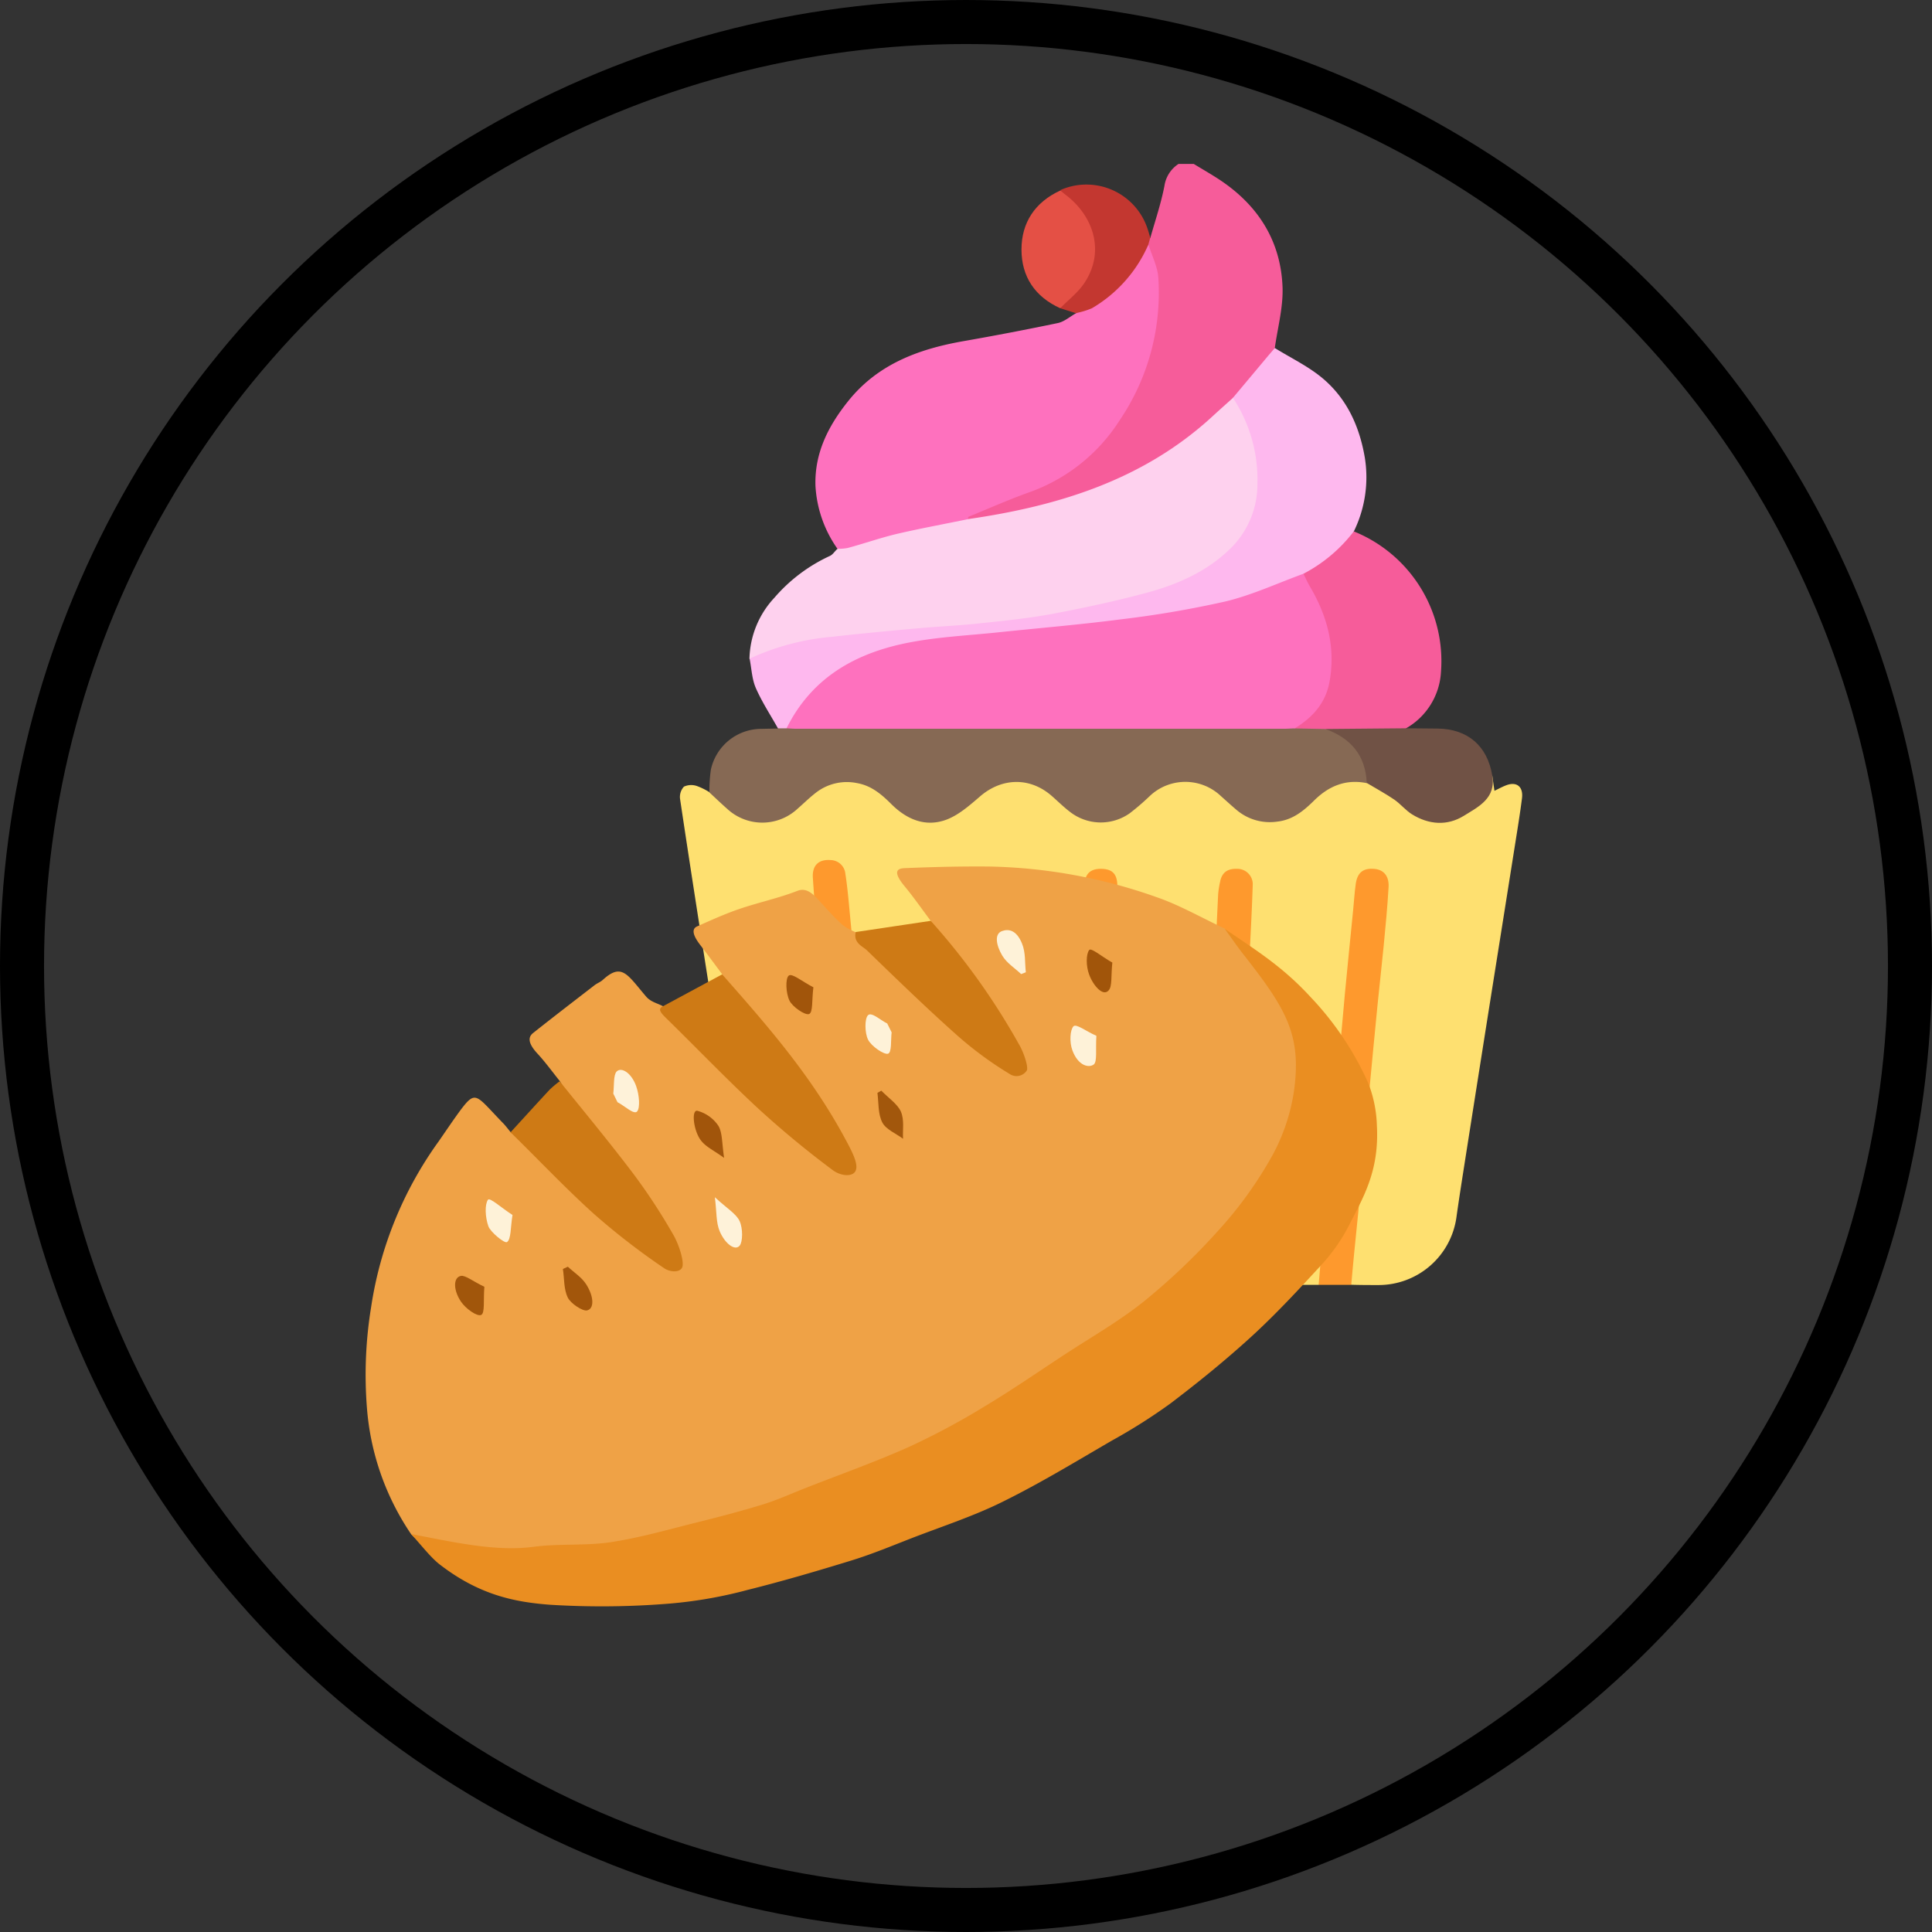 <svg xmlns="http://www.w3.org/2000/svg" viewBox="0 0 394.88 394.88"><rect x="0" y="0" width="394.88" height="394.88" fill="#333333" stroke="none"/><defs><style>.cls-1{fill:none;stroke:#000;stroke-miterlimit:10;stroke-width:9px;}.cls-2{fill:#f65c9a;}.cls-3{fill:#fee070;}.cls-4{fill:#fed1ee;}.cls-5{fill:#fe71be;}.cls-6{fill:#866954;}.cls-7{fill:#feb8ee;}.cls-8{fill:#fe992d;}.cls-9{fill:#705245;}.cls-10{fill:#e45045;}.cls-11{fill:#c33730;}.cls-12{fill:#efa246;}.cls-13{fill:#ea8e21;}.cls-14{fill:#ce7a15;}.cls-15{fill:#a1560b;}.cls-16{fill:#fef2d8;}.cls-17{fill:#a1550b;}.cls-18{fill:#a2570c;}.cls-19{fill:#a2560b;}.cls-20{fill:#fef2d9;}.cls-21{fill:#a1550a;}</style></defs><g id="Capa_2" data-name="Capa 2"><g id="Modelo-1-Logo-LaMeriendita"><circle class="cls-1" cx="197.44" cy="197.44" r="192.94"/><g id="Muestra2CupCake"><path class="cls-2" d="M235.11,48.64c1-3.55,2.18-7,2.89-10.65a6.47,6.47,0,0,1,2.87-4.48H244c1.94,1.19,3.94,2.31,5.82,3.6,7.59,5.22,12,12.43,12.32,21.66.13,4.09-1,8.22-1.58,12.33-1.1,2.8-3.31,4.79-5.18,7a32.56,32.56,0,0,0-3.2,3.64,78.71,78.71,0,0,1-27.3,18.18,125.87,125.87,0,0,1-24.59,6.42,4.24,4.24,0,0,1-2.42,0c-.49-.29-.6-.65-.13-1a7.51,7.51,0,0,1,2.2-1.08c4.65-1.81,9.27-3.71,13.83-5.74,7.31-3.25,12.43-8.9,16.27-15.71a46.67,46.67,0,0,0,6.24-23.48,23,23,0,0,0-1.86-9.12A1.44,1.44,0,0,1,235.11,48.64Z"/><path class="cls-3" d="M305,158.5l.45,3.13c.82-.39,1.59-.82,2.41-1.13,2.13-.81,3.51.29,3.22,2.64-.4,3.17-.92,6.33-1.42,9.48q-2.39,15.09-4.79,30.16-2.65,16.72-5.28,33.46c-.64,4.11-1.3,8.22-1.88,12.34a16.07,16.07,0,0,1-15.94,14.07c-1.86,0-3.73,0-5.59-.06-1.08-2-.21-4.1,0-6.11,1.09-12.46,2.29-24.91,3.46-37.36,1.1-11.71,2.14-23.43,3.35-35.13a11.33,11.33,0,0,0,0-3.34,2.6,2.6,0,0,0-5.07-.37,10.29,10.29,0,0,0-.46,2.19c-.87,10.24-1.91,20.46-2.85,30.69q-1.15,12.79-2.39,25.58c-.68,7.11-1.31,14.23-2,21.34a3.88,3.88,0,0,1-.69,2.53l-17.07,0c-1.17-1.94-.78-4.11-.53-6.1.55-4.38.46-8.78.65-13.16q.54-12.5,1.11-25c.34-7.73.58-15.47,1.13-23.19.29-4,.28-8,.57-12a7,7,0,0,0-.21-2.66,2.53,2.53,0,0,0-2.44-2,2.38,2.38,0,0,0-2.51,1.81,9.83,9.83,0,0,0-.55,3.07c0,8.27-.65,16.52-1,24.77-.35,7.88-.57,15.77-1.17,23.64-.27,3.56-.36,7.15-.44,10.71-.12,5.06-.73,10.1-.59,15.18a8,8,0,0,1-1.06,4.93l-17.07,0c-1-1.23-.69-2.7-.69-4.08q0-37.24,0-74.49a19.77,19.77,0,0,0-.13-3.35,2.34,2.34,0,0,0-2.61-2.2,2.32,2.32,0,0,0-2.39,2.19,19.78,19.78,0,0,0-.14,3.35q0,37.24,0,74.49c0,1.38.33,2.85-.68,4.08H204.58c-1.12-2.37-1-4.95-1.07-7.43-.53-12.58-1.19-25.15-1.71-37.73-.34-8-.89-16.06-1-24.11-.07-3.72-.55-7.43-.47-11.17a4.83,4.83,0,0,0-.47-2.17,2.43,2.43,0,0,0-2.25-1.56,2.54,2.54,0,0,0-2.52,1.51,4.35,4.35,0,0,0-.44,2.4c.62,7.35.59,14.73,1.16,22.09.29,3.79.35,7.6.48,11.39.29,8.26.8,16.52,1.08,24.78.2,6.25.68,12.5.81,18.75,0,1.1.19,2.26-.62,3.21H180.83a2.92,2.92,0,0,1-1-2.16q-1.32-14.56-2.71-29.13c-1-10.6-2-21.2-3-31.8-.53-5.48-1-11-1.49-16.46a21.66,21.66,0,0,0-.68-4.41,2.53,2.53,0,0,0-2.88-1.94,2.38,2.38,0,0,0-2.18,2.43c-.29,2.32.22,4.61.43,6.9q1.42,15.45,2.89,30.91c1,10.46,2,20.91,2.91,31.36.34,3.78.65,7.57,1.1,11.34.13,1,.35,2.08-.44,3-4.61.14-9.22.45-13.46-2.09a16.09,16.09,0,0,1-8-11.75q-3.62-22.67-7.13-45.35C143.08,190,141,176.68,139,163.32a3.1,3.1,0,0,1,.79-2.54,3.57,3.57,0,0,1,2.64-.13,13.26,13.26,0,0,1,2.59,1.28c1.57.46,2.63,1.65,3.78,2.68,4.24,3.8,9.71,3.88,13.95.09a43,43,0,0,1,4.3-3.56,11,11,0,0,1,12.4.09c1.6,1.11,2.89,2.57,4.42,3.76,4.4,3.44,9.17,3.34,13.42-.29.91-.78,1.86-1.49,2.74-2.29a11,11,0,0,1,15.39-.08c.78.69,1.49,1.46,2.31,2.11,5.41,4.27,10.4,4.08,15.38-.69a15.13,15.13,0,0,1,5.88-3.93,10.74,10.74,0,0,1,10.64,2.25c1,.8,2,1.57,2.91,2.43,4.41,4,10.07,4,14.45-.18,2.13-2,4.28-3.92,7.21-4.7a9,9,0,0,1,5.28,0,12.69,12.69,0,0,1,6.57,4c5.58,5.73,11.89,4.88,17.31-.7a3.67,3.67,0,0,0,1-2.42C304.36,159.76,304.17,158.93,305,158.5Z"/><path class="cls-4" d="M198,106.08c18.39-2.67,35.68-8,49.75-20.92,1.42-1.31,2.87-2.59,4.3-3.88,1.88,1,2.51,3,3.21,4.69,2.91,7.23,3.82,14.55.2,21.86-2.33,4.7-6.38,7.63-10.85,10-8.51,4.45-17.79,6.44-27.15,8C204.24,128,190.94,129,177.64,130c-7.67.57-15.29,1.55-22.52,4.44a2.52,2.52,0,0,1-1.94.24,18.85,18.85,0,0,1,5.09-12.5,33.33,33.33,0,0,1,11.32-8.54c.61-.26,1-.94,1.53-1.42,7.82-3.32,16.11-4.73,24.4-6.14C196.36,105.92,197.14,106.16,198,106.08Z"/><path class="cls-5" d="M198,106.08c-4.84,1-9.7,1.89-14.51,3-3.45.81-6.81,2-10.23,2.92a10.29,10.29,0,0,1-2.09.17,24.66,24.66,0,0,1-4.5-12.9c-.2-6.69,2.63-12.22,6.7-17.3,6.07-7.58,14.43-10.64,23.59-12.25q9.66-1.69,19.25-3.69c1.32-.28,2.48-1.32,3.71-2,1.51-1,3.29-1.52,4.81-2.59a27.91,27.91,0,0,0,8.24-9.19c.46-.83.79-1.78,1.79-2.18.71,2.29,1.9,4.55,2,6.87a46.46,46.46,0,0,1-8,29.09,36.22,36.22,0,0,1-18.35,14.57c-4.18,1.5-8.27,3.3-12.39,5-.07,0-.17.08-.17.11A2.85,2.85,0,0,0,198,106.08Z"/><path class="cls-6" d="M279.37,160.07c-4.25-.88-7.75.56-10.74,3.51-2.15,2.12-4.38,4-7.59,4.35a10.49,10.49,0,0,1-8.3-2.39c-1.08-.91-2.12-1.87-3.18-2.81a10.56,10.56,0,0,0-14.59,0,49.53,49.53,0,0,1-4.06,3.49,10.25,10.25,0,0,1-12.29-.34c-1.3-1-2.46-2.16-3.7-3.24-4.43-3.85-10.17-3.7-14.61.14-2.12,1.82-4.36,3.81-6.9,4.76-4.21,1.55-8,0-11.17-3.13-2-2-4.12-3.85-7.11-4.36a10.3,10.3,0,0,0-8.41,2c-1.29,1-2.46,2.16-3.7,3.24a10.56,10.56,0,0,1-14.42,0c-1.23-1.08-2.41-2.22-3.61-3.33a31,31,0,0,1,.3-4.63,10.58,10.58,0,0,1,10.36-8.36l3.32-.07a3,3,0,0,1,2.09-.54c.6,0,1.19-.09,1.79-.08q50.72,0,101.42,0c2,.24,4.07-.17,6.09.19a11.68,11.68,0,0,1,9.28,9.1A2.47,2.47,0,0,1,279.37,160.07Z"/><path class="cls-7" d="M160.75,148.86H159c-1.53-2.74-3.27-5.38-4.52-8.24-.8-1.83-.87-4-1.27-6a50.5,50.5,0,0,1,16.88-4.47c5.95-.67,11.91-1.23,17.88-1.76,4.13-.38,8.28-.53,12.4-1,4.85-.5,9.72-1,14.51-1.88,6.61-1.25,13.2-2.65,19.69-4.41,6.27-1.71,12.21-4.36,16.93-9A18.35,18.35,0,0,0,257,99a30.38,30.38,0,0,0-5-17.69q3.57-4.25,7.12-8.5l1.44-1.68c3.32,2.07,6.95,3.78,9.89,6.29,4.89,4.17,7.43,9.78,8.51,16.15a25.21,25.21,0,0,1-2.26,15.07c-1,2.88-3.46,4.54-5.64,6.38a29.3,29.3,0,0,1-4.72,2.93c-5.16,3-10.84,4.55-16.56,5.93-10.59,2.56-21.41,3.65-32.22,4.77s-21.72,1.15-32.38,3.46c-8.37,1.82-15.76,5.34-21.07,12.42C163,146,162.56,147.94,160.75,148.86Z"/><path class="cls-2" d="M266.41,117.27a31,31,0,0,0,10.29-8.66,28.6,28.6,0,0,1,17.82,28.75,14.17,14.17,0,0,1-7.12,11.49,2.14,2.14,0,0,1-2,.8c-4.86-.06-9.75.51-14.56-.65l-6.26-.12c0-.74.55-1,1-1.34,5.15-3.64,6.51-8.84,5.85-14.73a28,28,0,0,0-4.57-13.13C266.44,119,265.73,118.25,266.41,117.27Z"/><path class="cls-8" d="M173.77,262.58q-1.1-11.17-2.18-22.37c-.5-5.4-.94-10.8-1.44-16.19-.54-5.77-1.13-11.52-1.68-17.28-.3-3.1-.6-6.21-.87-9.31-.51-6-1.07-12-1.46-18-.17-2.6,1.22-3.83,3.64-3.64a3.08,3.08,0,0,1,3,2.77c.41,2.64.65,5.3.9,8q1.37,14.29,2.67,28.59c.65,7.17,1.2,14.35,1.87,21.52s1.43,14.17,2.14,21.26c.16,1.55.3,3.1.45,4.65Z"/><path class="cls-8" d="M269.52,262.61c.41-4.88.81-9.76,1.23-14.63q.47-5.53,1-11.08c.55-5.9,1.15-11.8,1.7-17.71.5-5.39.93-10.79,1.44-16.18.53-5.61,1.11-11.21,1.66-16.81.19-1.85.29-3.7.55-5.54.34-2.35,1.54-3.26,3.79-3.07,1.91.16,3.05,1.45,2.92,3.73-.23,4-.61,8-1,12s-.83,7.81-1.22,11.72q-.89,9-1.72,17.93c-.51,5.54-.93,11.08-1.45,16.62s-1.12,11.21-1.67,16.82c-.21,2.06-.38,4.13-.57,6.2Z"/><path class="cls-8" d="M197.52,262.55c-.18-6-.32-12-.56-18.07-.25-6.46-.58-12.91-.88-19.37l-.9-19.59q-.44-9.69-.9-19.37c-.08-1.63-.36-3.26-.36-4.88,0-2.15,1.24-3.55,3.07-3.68,2.22-.17,3.43.77,3.91,3a5.88,5.88,0,0,1,.1,1.11c.18,5.28.3,10.56.52,15.83.42,9.95.89,19.9,1.34,29.84q.44,9.57.89,19.15c.26,5.34.56,10.68.83,16Z"/><path class="cls-8" d="M245.39,262.57c.41-7.7.84-15.41,1.24-23.12q.27-5.22.47-10.46c.19-5.28.3-10.55.51-15.83q.64-15.14,1.36-30.27a18.09,18.09,0,0,1,.4-2.64c.36-1.9,1.48-2.74,3.5-2.67a3.15,3.15,0,0,1,3.18,3.07c-.16,5.34-.46,10.68-.72,16,0,.52-.09,1-.11,1.55-.17,5.28-.3,10.56-.52,15.83-.41,9.94-.88,19.89-1.34,29.83q-.44,9.35-.91,18.69Z"/><path class="cls-8" d="M221.65,262.59q0-40.69,0-81.4c0-2.54,1.14-3.66,3.48-3.61s3.25,1.15,3.25,3.62q0,40.7,0,81.4Z"/><path class="cls-9" d="M270.87,149l16.53-.15,6.46.06C300,149,304,152.45,305,158.5c.82,4.66-2.83,6.39-5.79,8.23-3.41,2.12-7.15,1.83-10.58-.27-1.31-.81-2.33-2.09-3.61-3-1.83-1.24-3.77-2.3-5.67-3.43C279.11,154.41,276.09,150.85,270.87,149Z"/><path class="cls-10" d="M216.7,63c-5.19-2.35-7.92-6.48-7.92-12s2.78-9.69,7.93-12.06c5,1.77,9.73,10.11,6.71,16.82C222,58.91,220.09,61.68,216.7,63Z"/><path class="cls-11" d="M216.7,63c1.69-1.74,3.71-3.26,5-5.26,4.26-6.5,1.67-13.77-4-18a9.91,9.91,0,0,1-1-.88,13.16,13.16,0,0,1,17.82,7.81c.21.62.39,1.27.58,1.9l-.4,1.45A28,28,0,0,1,223.18,63a16.19,16.19,0,0,1-3.31,1Z"/><path class="cls-5" d="M266.41,117.27c.43.85.81,1.73,1.29,2.55,3.55,6,5.29,12.36,4.07,19.37-.77,4.46-3.45,7.44-7.16,9.69-.67,0-1.34.07-2,.07H162.76c-.67,0-1.34-.06-2-.09,5.35-10.77,14.76-15.73,26-17.71,5.6-1,11.31-1.29,17-1.88,8.47-.89,16.95-1.59,25.39-2.69a208.55,208.55,0,0,0,21.41-3.67C256,121.59,261.13,119.19,266.41,117.27Z"/></g><g id="PanDeJamón"><g id="PanLargo"><path class="cls-12" d="M190.23,188.21c-1.75-2.33-3.45-4.78-5.28-7-2.74-3.27-1.36-3.71-.07-3.77,5.75-.24,11.54-.39,17.4-.33a108.11,108.11,0,0,1,34.34,6.34c4.45,1.54,9.15,4.21,13.74,6.36a79,79,0,0,1,6.65,7.79c7.35,10,9.75,16.95,8.51,25.92-1,7.13-3.83,12.21-6.75,17.13a83.55,83.55,0,0,1-14.87,17.91,170.77,170.77,0,0,1-16,13.2,233.33,233.33,0,0,1-33.27,20.67c-10.22,5.22-21.08,9.19-31.78,13.46a175.19,175.19,0,0,1-21.69,6.84c-7.09,1.81-14.11,3.92-22,3.94-3.49,0-6.78.51-10.17.78-6.75.52-14.09-.87-21.4-2.14A5.23,5.23,0,0,1,84,313.53,53.24,53.24,0,0,1,75,287.79a85.8,85.8,0,0,1,.85-20.61,77.48,77.48,0,0,1,13.82-33.91c1.51-2.17,3-4.41,4.54-6.49,3.11-4.09,3.09-2.9,8.67,2.84.52.54,1,1.21,1.52,1.81,3.86,2.32,7.43,6.61,11.11,10.18,5.84,5.66,11.71,11.25,17.68,15.37,2.07,1.42,4.9,3.57,5.59,1.08s-1.69-6.12-3.53-8.94a185.86,185.86,0,0,0-15.65-20.92,42.94,42.94,0,0,1-5.16-7.21c-1.54-1.91-3-3.94-4.62-5.68-1.93-2.1-1.9-3.34-.89-4.15,4.17-3.31,8.39-6.55,12.6-9.8.53-.41,1.17-.62,1.67-1.08,3.92-3.57,5-1.11,8.87,3.42,1,1.14,2.33,1.34,3.51,2a4.79,4.79,0,0,0,1,1.86c10.95,10.95,21.76,22.81,33.19,30.45a9.41,9.41,0,0,0,2.23,1.2c2.18.64,2.8-.92,1.27-4.08-1.94-4-3.88-8.16-6.63-11.63-5.62-7.05-10.9-14.77-16.84-21.18a11.55,11.55,0,0,1-2.15-3.14c-1.5-2-3-4.06-4.5-6s-1.89-3.31-.64-3.85c2.85-1.26,5.67-2.55,8.64-3.56,3.88-1.32,8-2.2,11.78-3.67,1.38-.54,2.57-.15,4.28,1.74s3.25,3.62,4.92,5.14a11.36,11.36,0,0,0,2.85,1.58c3.31,4.62,7.08,7.53,10.66,11.1,5.71,5.71,11.5,11.19,17.43,15.2a23,23,0,0,0,2.54,1.59c1.44.71,2.87,1.25,3.42-.17s-.62-3.71-1.7-5.55A203.25,203.25,0,0,0,192.91,192,18.3,18.3,0,0,1,190.23,188.21Z"/><path class="cls-13" d="M84,313.53c8.61,1.65,17.31,3.66,25.06,2.62,5.09-.68,10.67-.18,15.73-.94,5.92-.89,11.53-2.52,17.23-3.94,4.67-1.16,9.33-2.37,13.89-3.77,2.93-.9,5.69-2.17,8.52-3.28,7-2.76,14.19-5.3,21.07-8.36a146.81,146.81,0,0,0,15.42-8.21c5.65-3.37,11.09-7.13,16.61-10.75s11-6.72,16.14-10.8a133.33,133.33,0,0,0,15.12-14.35,81.37,81.37,0,0,0,10.69-14.57,39.57,39.57,0,0,0,5.05-14.56c1.46-11.28-1.74-16.54-10.48-27.67-1.27-1.62-2.47-3.39-3.71-5.09,5.82,4,11.6,7.49,17.4,13.79a62.63,62.63,0,0,1,11.95,17.8,26,26,0,0,1,1.73,8.58c.52,9.43-2.87,14.84-5.81,20.63a36.27,36.27,0,0,1-5.65,8c-4.6,5-9.24,10-14.16,14.5-5.33,4.87-10.89,9.38-16.57,13.69a115.1,115.1,0,0,1-11.92,7.56c-7.33,4.26-14.59,8.68-22.19,12.44-6,3-12.5,5.1-18.8,7.54-4.08,1.59-8.12,3.27-12.34,4.57-7,2.15-14,4.21-21.17,6a90.91,90.91,0,0,1-15.76,2.78,170.36,170.36,0,0,1-24.69.25c-7-.54-14.39-1.9-22.69-8.39C87.78,318.05,85.91,315.56,84,313.53Z"/><path class="cls-14" d="M147.6,199.15c9,10.23,18.06,20.43,25.21,33.73,1.38,2.56,3,5.56,1.82,6.78-.84.88-3,.61-4.48-.54A194.45,194.45,0,0,1,155,226.6c-6.32-5.85-12.54-12.34-18.82-18.48-1.24-1.21-1.77-1.92-.68-2.45Z"/><path class="cls-14" d="M114.39,221c5.06,6.3,10.19,12.46,15.13,19a120.55,120.55,0,0,1,8.15,12.47c1.1,1.92,2.14,5.23,1.81,6.43s-2.43,1.22-3.79.27a142.86,142.86,0,0,1-14.23-11C115.7,243,110.05,237,104.35,231.43c2.67-2.91,5.32-5.84,8-8.72A22,22,0,0,1,114.39,221Z"/><path class="cls-14" d="M190.23,188.21a139.57,139.57,0,0,1,18,25.17c1,1.64,2,4.7,1.64,5.41a2.5,2.5,0,0,1-3.49.73,73.65,73.65,0,0,1-10.62-7.79c-6.24-5.54-12.43-11.55-18.61-17.53-.78-.76-2.78-1.45-2.25-3.7Z"/><path class="cls-15" d="M99,263c-.23,2.73.15,5.39-.66,5.76s-3.13-1.24-4.13-2.73c-1.59-2.38-1.6-4.94,0-5.25C95.1,260.6,96.74,261.94,99,263Z"/><path class="cls-16" d="M104.75,248.33c-.42,2.56-.27,4.91-1.11,5.53-.5.37-3.4-2.06-3.81-3.2-.69-1.92-.76-4.5-.1-5.44C100.1,244.68,102.4,246.81,104.75,248.33Z"/><path class="cls-16" d="M208.71,199.09c-1.31-1.24-2.94-2.24-3.86-3.78-1.28-2.16-1.63-4.43-.07-5,1.3-.48,2.95-.3,4.11,2.54.77,1.9.55,3.91.78,5.87Z"/><path class="cls-17" d="M166.25,201.79c-.34,2.61-.06,5.17-.89,5.47s-3.4-1.49-4-2.74c-.76-1.59-.85-4.5-.17-5.1S163.89,200.59,166.25,201.79Z"/><path class="cls-16" d="M182.24,211c-.2,1.55.07,4.15-.75,4.37s-3.39-1.52-4.07-2.88-.73-4.3,0-5,2.56,1.05,3.92,1.7Z"/><path class="cls-18" d="M180.13,222.92c1.37,1.41,3.32,2.74,4,4.27.74,1.76.34,3.7.44,5.56-1.46-1.09-3.49-1.9-4.23-3.32-.91-1.75-.74-4-1-6.06Z"/><path class="cls-19" d="M116.06,258.9c1.28,1.2,2.84,2.15,3.79,3.66,1.61,2.58,1.6,5,.09,5.28-.91.15-3.29-1.41-3.89-2.63-.85-1.74-.69-3.87-1-5.84Z"/><path class="cls-20" d="M146.11,244.7c2.37,2.21,4.39,3.39,5.07,4.9s.64,4.22,0,5c-.95,1.14-3-.39-4.08-2.94C146.33,249.81,146.51,247.87,146.11,244.7Z"/><path class="cls-16" d="M224.09,211.71c-.19,2.77.21,5.28-.54,5.86-1,.74-3.17.29-4.35-2.85-.65-1.71-.5-4.19.2-4.95C219.94,209.18,221.88,210.72,224.09,211.71Z"/><path class="cls-17" d="M148,236.66c-2.22-1.61-3.68-2.21-4.73-3.56-1.54-2-2-6.28-.75-6.07a7.53,7.53,0,0,1,4.26,3C147.67,231.38,147.55,233.71,148,236.66Z"/><path class="cls-20" d="M125.35,223.52c.19-1.56,0-3.8.68-4.51,1-1,3.05.3,4,3,.65,1.82.83,4.46.18,5.17s-2.57-1.18-4-1.9Z"/><path class="cls-21" d="M227.35,196.74c-.29,2.66,0,4.86-.74,5.67-1.16,1.38-3.19-1-4-3.22-.66-1.74-.64-4.17,0-5C223,193.62,225,195.41,227.35,196.74Z"/></g></g></g></g></svg>